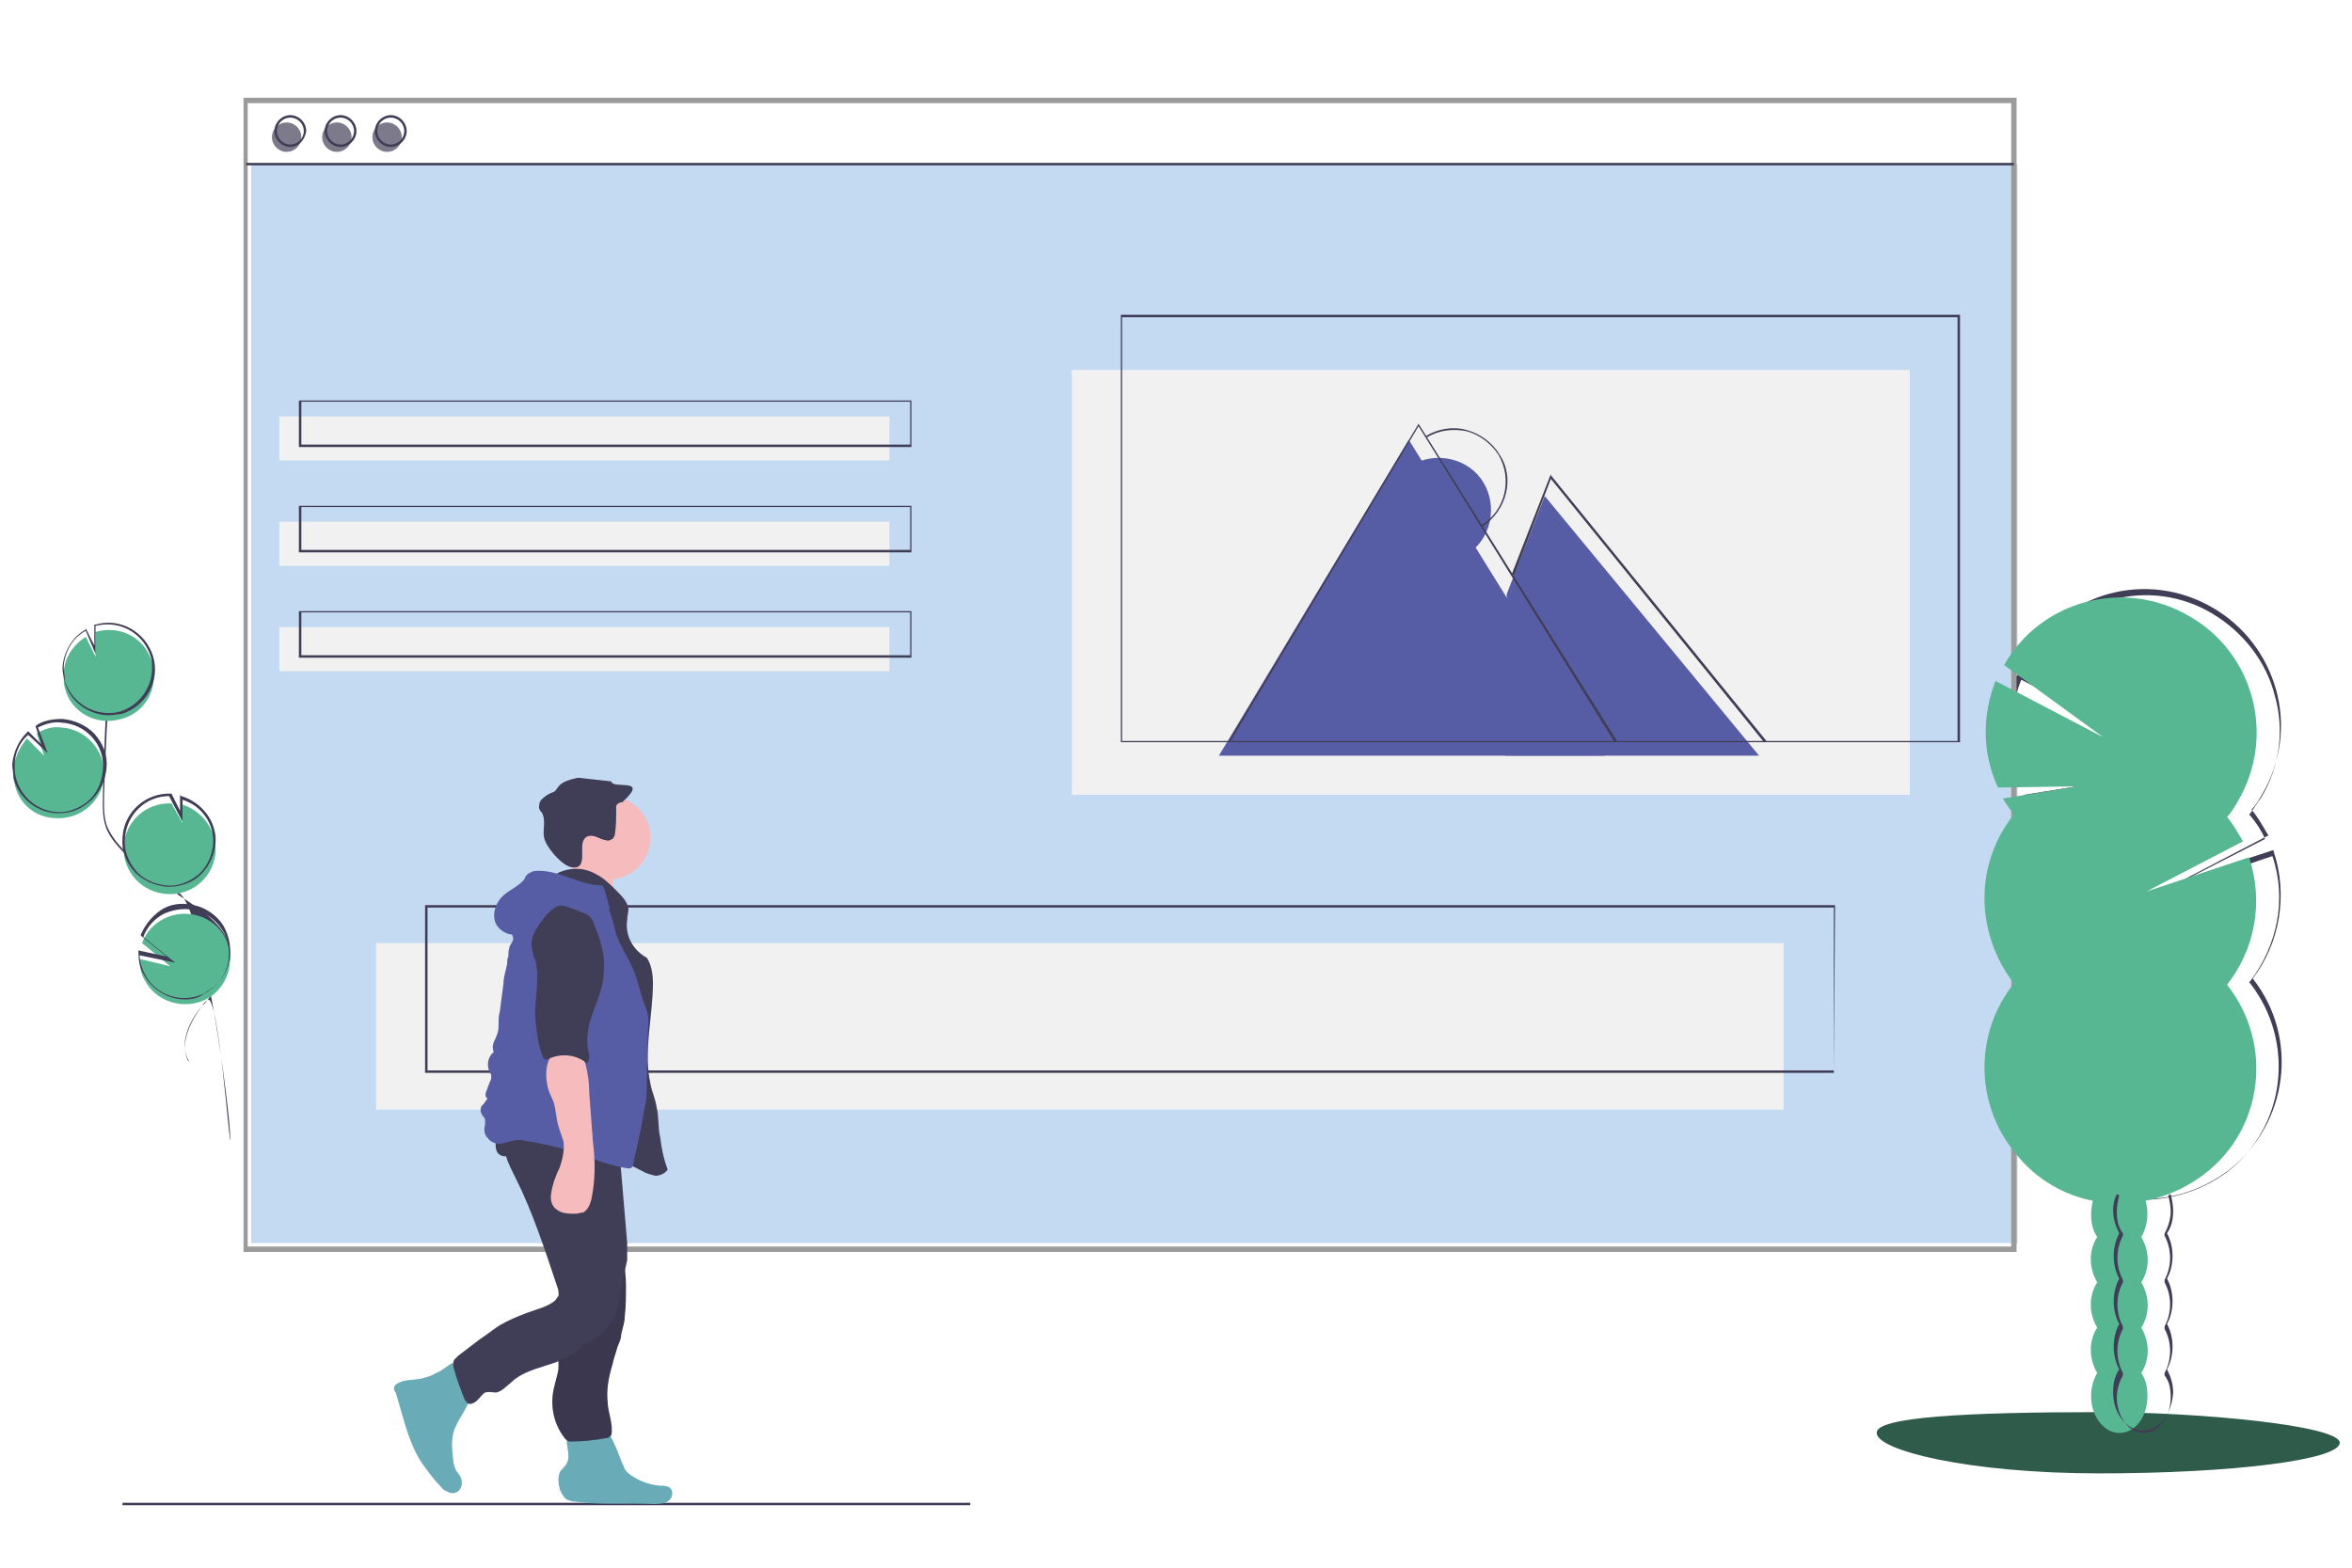 <?xml version="1.0" encoding="UTF-8"?>
<svg enable-background="new 0 0 192 128" version="1.1" viewBox="0 0 192 128" xml:space="preserve" xmlns="http://www.w3.org/2000/svg">
<style type="text/css">
	.st0{fill:#FFFFFF;}
	.st1{fill:#C3DAF2;}
	.st2{fill:#403D56;}
	.st3{fill:#69ABB7;}
	.st4{fill:#2E5B4A;}
	.st5{fill:#7D7B8B;}
	.st6{fill:#F1F1F1;}
	.st7{fill:#575DA5;}
	.st8{fill:#C3DAF2;stroke:#9C9B9B;stroke-width:0.24;stroke-miterlimit:10;}
	.st9{fill:#57B793;}
	.st10{fill:#F6BCBD;}
	.st11{opacity:0.1;enable-background:new    ;}
</style>
<rect class="st0" width="192" height="128"/>
<rect class="st1" x="20.5" y="13.4" width="144.2" height="88.1"/>
<rect class="st2" x="10" y="122.7" width="69.2" height=".2"/>
<path class="st3" d="m46.4 118.8c0 0.2 0 0.4-0.1 0.6-0.1 0.3-0.5 0.6-0.6 0.8-0.2 0.5-0.1 1 0 1.4 0.1 0.3 0.3 0.6 0.5 0.8 0.2 0.1 0.5 0.2 0.7 0.2 2.1 0.3 4.3 0.1 6.4 0.2 0.4 0 0.8 0 1.2-0.2 0.3-0.2 0.5-0.6 0.3-1-0.2-0.3-0.6-0.3-1-0.3-0.9-0.1-1.7-0.4-2.5-1-0.1-0.1-0.3-0.3-0.3-0.4-0.1-0.1-0.1-0.3-0.2-0.4-0.3-0.8-0.6-1.6-1-2.3-0.1-0.2-0.3-0.4-0.5-0.5-0.1-0.1-0.3-0.1-0.5-0.1-0.5-0.1-1.9-0.2-2.3 0.2-0.5 0.4-0.1 1.5-0.1 2z"/>
<path class="st4" d="m171.4 115.3c8.2 0 19.6 1.1 19.6 2.5s-8.8 2.5-19.6 2.5-18.2-1.9-18.2-3.3c-0.1-1.3 7.3-1.7 18.2-1.7z"/>

	<circle class="st5" cx="23.4" cy="11.2" r="1.2"/>
	<circle class="st5" cx="27.5" cy="11.2" r="1.2"/>
	<circle class="st5" cx="31.6" cy="11.2" r="1.2"/>
	<rect class="st6" x="30.7" y="77" width="114.9" height="13.6"/>
	<rect class="st6" x="87.5" y="30.2" width="68.4" height="34.7"/>
	<polyline class="st7" points="99.5 61.7 115 35.9 131 61.7"/>
	<polygon class="st7" points="123 48.5 126.1 40.5 143.6 61.7 122.9 61.7"/>
	<path class="st7" d="m119.7 45.3c2-1.2 2.6-3.9 1.4-5.9s-3.9-2.6-5.9-1.4"/>
	<path class="st2" d="m175 97.9c-0.5 0-0.9 0-1.3-0.1-3-0.3-5.6-1.9-7.5-4.2-3.2-4-3.2-9.7-0.1-13.7-3.1-4-3.1-9.7 0-13.7-0.3-0.4-0.6-0.8-0.8-1.2l-0.1-0.1 5-0.8-5.4 0.1v-0.1c-1.3-2.8-1.3-6-0.2-8.9l0.1-0.1 7.8 4-7.2-5.3 0.1-0.1c1.5-2.6 3.9-4.4 6.7-5.2 2.9-0.8 5.9-0.4 8.5 1.1s4.4 3.9 5.2 6.7c0.8 2.9 0.4 5.9-1.1 8.5-0.3 0.5-0.5 0.9-0.9 1.3 0.5 0.6 0.9 1.3 1.3 2l0.1 0.1-6.9 3.6 7.3-2.4v0.1c1.2 3.6 0.5 7.5-1.7 10.4 3.8 4.8 2.9 11.8-1.9 15.6-2.1 1.6-4.5 2.4-7 2.4zm-9.4-32.8c0.3 0.4 0.5 0.8 0.8 1.1l0.1 0.1-0.1 0.1c-3.1 4-3.1 9.6 0 13.6l0.1 0.1-0.1 0.1c-3.1 4-3.1 9.6 0 13.6 1.8 2.3 4.4 3.8 7.3 4.1s5.8-0.5 8.1-2.2c4.8-3.7 5.6-10.6 1.9-15.4l-0.1-0.1 0.1-0.1c2.2-2.9 3-6.7 1.8-10.2l-8.3 2.8-0.1-0.2 7.8-4c-0.3-0.7-0.7-1.3-1.2-1.9l-0.1-0.1 0.1-0.1c0.3-0.4 0.6-0.9 0.9-1.3 1.5-2.5 1.9-5.5 1.1-8.3-0.7-2.8-2.6-5.2-5.1-6.7s-5.5-1.9-8.3-1.1c-2.8 0.7-5.2 2.5-6.6 5l8.1 5.9-0.1 0.1-8.7-4.5c-1.1 2.7-1 5.8 0.2 8.5l6.5-0.1v0.1l-6.1 1.1z"/>
	<path class="st8" d="m164.5 102.1h-144.5v-94h144.5v94zm-144.4-0.2h144.2v-93.6h-144.2v93.6z"/>
	<rect class="st2" x="20.1" y="13.3" width="144.3" height=".2"/>
	<path class="st2" d="m23.7 12c-0.7 0-1.3-0.6-1.3-1.3s0.6-1.3 1.3-1.3 1.3 0.6 1.3 1.3c-0.1 0.7-0.6 1.3-1.3 1.3zm0-2.4c-0.6 0-1.1 0.5-1.1 1.1s0.5 1.1 1.1 1.1 1.1-0.5 1.1-1.1-0.5-1.1-1.1-1.1z"/>
	<path class="st2" d="m27.8 12c-0.7 0-1.3-0.6-1.3-1.3s0.6-1.3 1.3-1.3 1.3 0.6 1.3 1.3-0.6 1.3-1.3 1.3zm0-2.4c-0.6 0-1.1 0.5-1.1 1.1s0.5 1.1 1.1 1.1 1.1-0.5 1.1-1.1-0.5-1.1-1.1-1.1z"/>
	<path class="st2" d="m31.9 12c-0.7 0-1.3-0.6-1.3-1.3s0.6-1.3 1.3-1.3 1.3 0.6 1.3 1.3-0.6 1.3-1.3 1.3zm0-2.4c-0.6 0-1.1 0.5-1.1 1.1s0.5 1.1 1.1 1.1 1.1-0.5 1.1-1.1-0.5-1.1-1.1-1.1z"/>
	<rect class="st6" x="22.8" y="34" width="49.8" height="3.6"/>
	<rect class="st6" x="22.8" y="42.6" width="49.8" height="3.6"/>
	<rect class="st6" x="22.8" y="51.2" width="49.8" height="3.6"/>
	<path class="st2" d="m74.4 36.5h-50v-3.8h50v3.8zm-49.8-0.2h49.7v-3.5h-49.7v3.5z"/>
	<path class="st2" d="m74.4 45.1h-50v-3.8h50v3.8zm-49.8-0.2h49.7v-3.5h-49.7v3.5z"/>
	<path class="st2" d="m74.4 53.7h-50v-3.8h50v3.8zm-49.8-0.2h49.7v-3.5h-49.7v3.5z"/>
	<path class="st2" d="m160 60.6h-68.5v-34.9h68.5v34.9zm-68.4-0.1h68.2v-34.6h-68.2v34.6z"/>
	<path class="st2" d="m149.7 87.6h-115v-13.7h115.1l-0.1 13.7zm-114.8-0.2h114.8v-13.3h-114.8v13.3z"/>
	<polygon class="st2" points="131.8 60.6 115.8 34.8 100.4 60.6 100.3 60.5 115.8 34.6 132 60.5"/>
	<polygon class="st2" points="144 60.6 126.6 39.1 123.6 47 123.4 46.9 126.6 38.7 126.6 38.8 144.2 60.5"/>
	<path class="st2" d="m121 43-0.1-0.1c2-1.2 2.6-3.8 1.4-5.8-0.6-0.9-1.5-1.6-2.6-1.9-1.1-0.2-2.2-0.1-3.2 0.5l-0.1-0.1c1-0.6 2.2-0.8 3.3-0.5s2.1 1 2.7 2c1.3 1.9 0.6 4.6-1.4 5.9z"/>
	<path class="st9" d="m4.6 66.8c2.1 0.1 3.8-1.5 3.9-3.5s-1.5-3.8-3.5-3.9c-0.7-0.1-1.4 0.1-2 0.5l0.6 1.8-1.4-1.4c-0.6 0.7-1.1 1.7-1.1 2.7 0 0.4 0 0.7 0.1 1 0.3 1.6 1.7 2.8 3.4 2.8z"/>
	<path class="st2" d="m15.4 86.7c-0.9-1.6 0.4-3.6 1.1-4.6 0.1-0.1 0.2-0.3 0.4-0.4 0.9-1.2 1.9-2.4 1.9-3.8-0.1-2.2-2.2-3.5-4.2-4.8-0.1-0.1-0.2-0.2-0.4-0.2-1.5-0.9-2.9-2.1-4.1-3.3-0.5-0.5-1-1.1-1.3-1.7-0.5-1-0.4-2.1-0.4-3.1 0.1-3.4 0.2-6.8 0.5-10.2h0.1c-0.2 3.3-0.4 6.8-0.5 10.2 0 0.9-0.1 2.1 0.4 3 0.3 0.6 0.8 1.2 1.2 1.6 1.2 1.2 2.6 2.3 4.1 3.3 0.1 0.1 0.2 0.2 0.4 0.2 2 1.2 4.2 17.8 4.2 20.1 0 1.5-1-12.5-1.9-11.3-0.1 0.1-0.2 0.3-0.4 0.4-0.8 1-2 2.9-1.1 4.5v0.1z"/>
	<path class="st2" d="m4.8 66.4h-0.2c-1.7-0.1-3.1-1.3-3.5-2.9 0-0.4-0.1-0.7-0.1-1.1 0.1-1 0.5-1.9 1.2-2.6l0.1-0.1 1.1 1.1-0.5-1.5 0.1-0.1c0.6-0.4 1.4-0.5 2.1-0.5 1 0.1 1.9 0.5 2.6 1.2 0.7 0.8 1.1 1.7 1 2.8-0.1 1-0.5 1.9-1.2 2.6-0.9 0.8-1.7 1.1-2.7 1.1zm-2.5-6.4c-0.7 0.6-1.1 1.5-1.1 2.5 0 0.4 0 0.6 0.1 1 0.4 1.6 1.8 2.7 3.3 2.8 0.9 0.1 1.9-0.3 2.6-0.9s1.1-1.5 1.2-2.5c0.2-2.1-1.4-3.8-3.4-3.9-0.6-0.1-1.3 0.1-1.9 0.4l0.8 2.1-1.6-1.5z"/>
	<path class="st9" d="m5.2 55.1c0-1.3 0.7-2.4 1.8-3.1l0.8 1.6v-2c2-0.6 4.1 0.5 4.6 2.5 0.6 2-0.5 4.1-2.5 4.6-2 0.6-4.1-0.5-4.6-2.5-0.1-0.3-0.1-0.7-0.1-1.1z"/>
	<path class="st2" d="m8.9 58.4c-1.6 0-3.2-1.1-3.6-2.7-0.1-0.4-0.2-0.8-0.2-1.2 0.1-1.3 0.8-2.5 1.9-3.1v-0.1l0.7 1.4v-1.7h0.1c2-0.6 4.1 0.6 4.7 2.6s-0.6 4.1-2.6 4.7c-0.3 0-0.7 0.1-1 0.1zm-1.9-6.9c-1.1 0.6-1.7 1.7-1.8 2.9 0 0.4 0.1 0.8 0.1 1.2 0.6 1.9 2.6 3 4.5 2.5 1.9-0.6 3-2.6 2.5-4.5-0.6-1.9-2.5-3-4.5-2.5v2.3l-0.8-1.9z"/>
	<path class="st9" d="m13.7 73c2.1 0.1 3.8-1.5 3.9-3.5 0.1-1.7-1.1-3.3-2.7-3.8v1.5l-0.9-1.6c-2.1-0.1-3.8 1.5-3.9 3.5-0.1 2.1 1.5 3.8 3.6 3.9z"/>
	<path class="st2" d="m13.8 72.4h-0.2c-1-0.1-1.9-0.5-2.6-1.2-0.7-0.8-1.1-1.7-1-2.8 0.1-2.1 1.9-3.7 4-3.6l0.7 1.4v-1.3l0.1 0.1c1.7 0.5 2.9 2.1 2.8 3.8-0.1 1-0.5 1.9-1.2 2.6s-1.7 1-2.6 1zm0-7.4c-1.9 0-3.5 1.5-3.6 3.5-0.1 0.9 0.3 1.9 0.9 2.6s1.5 1.1 2.5 1.2c0.9 0.1 1.9-0.3 2.6-0.9s1.1-1.5 1.2-2.5c0.1-1.6-0.9-3.1-2.5-3.6v1.8l-1.1-2.1c0.1 0 0.1 0 0 0z"/>
	<path class="st9" d="m11.8 80c0.9 1.8 3.2 2.5 5 1.6s2.5-3.2 1.6-5-3.2-2.5-5-1.6c-0.8 0.4-1.5 1.1-1.8 2l2.3 1.9-2.5-0.6c0 0.6 0.1 1.2 0.4 1.7z"/>
	<path class="st2" d="m15.1 81.6c-1.4 0-2.7-0.8-3.4-2.1-0.3-0.5-0.4-1.1-0.4-1.8v-0.1l2.3 0.5-2.1-1.7v-0.1c0.4-0.9 1-1.6 1.8-2.1 0.9-0.5 1.9-0.5 2.9-0.2 0.9 0.3 1.8 1 2.2 1.9 0.9 1.9 0.2 4.2-1.6 5.1-0.5 0.5-1.1 0.6-1.7 0.6zm-3.7-3.6c0 0.5 0.2 1.1 0.4 1.5 0.9 1.8 3.1 2.5 4.9 1.6s2.5-3.1 1.6-4.9c-0.5-0.9-1.2-1.5-2.1-1.8s-1.9-0.2-2.8 0.2c-0.8 0.4-1.4 1.1-1.7 1.9l2.6 2.1-2.9-0.6z"/>
	<path class="st3" d="m35.6 112.1c-0.3 0.2-0.6 0.3-1 0.4-0.6 0.2-1.2 0.1-1.8 0.3-0.3 0.1-0.5 0.2-0.6 0.4s0 0.4 0.1 0.5c0.6 1.9 1 4 2.1 5.7 0.5 0.7 1 1.4 1.6 2 0.2 0.3 0.5 0.4 0.8 0.5 0.5 0.1 0.9-0.3 0.9-0.8 0-0.1 0-0.3-0.1-0.5s-0.3-0.4-0.4-0.6c-0.1-0.3-0.2-0.5-0.2-0.8-0.1-0.8-0.2-1.7 0.1-2.5 0.2-0.5 0.5-1 0.8-1.5s0.5-1 0.5-1.5c-0.1-0.4-0.2-0.7-0.5-1-0.2-0.3-0.6-1.2-1-1.4-0.1 0-0.9 0.7-1.3 0.8z"/>
	<circle class="st10" cx="49.7" cy="68.4" r="3.4"/>
	<path class="st10" d="m46.6 71.2c-0.2 0.6-0.6 1-1 1.4l4.6 1c-0.2-0.7-0.2-1.4-0.1-2.1 0.1-0.2 0.1-0.3 0-0.5-0.1-0.3-0.5-0.5-0.8-0.6-0.8-0.2-1.6-0.3-2.4-0.6-0.1 0.3-0.1 0.9-0.3 1.4z"/>
	<path class="st2" d="m45.5 71.3c1-0.5 2.2-0.5 3.2 0.1 0.6 0.3 1.1 0.8 1.6 1.3s0.9 0.9 1 1.5c0 0.3-0.1 0.6-0.1 0.9-0.2 1.3 0.5 2.5 1.6 3.1 0.4 0.6 0.5 1.4 0.5 2.1 0 2.7-0.8 5.5-0.2 8.2 0.1 0.6 0.4 1.2 0.5 1.9 0.2 0.8 0.1 1.7 0.3 2.5 0.1 0.9 0.3 1.8 0.6 2.6-0.2 0.3-0.6 0.5-1 0.5-0.4-0.1-0.8-0.2-1.1-0.4-1.7-0.8-3.2-1.9-4.8-2.6-1.2-0.5-2.3-0.8-3.4-1.3s-2.1-1.4-2.5-2.6c-0.1-0.5-0.2-1-0.2-1.5-0.1-2.3-0.1-4.5 0.5-6.6 0.5-1.9 1.2-3.7 1.4-5.7 0.1-0.6 0.1-1.3 0.4-1.9 0.3-1.1 1.3-1.3 1.7-2.1z"/>
	<path class="st2" d="m47.2 63.5c-2 0.4-1.5 1-2.1 1.2-0.3 0.1-0.6 0.3-0.8 0.5-0.3 0.2-0.3 0.6-0.3 0.8 0.1 0.1 0.1 0.3 0.2 0.3 0.4 0.6 0.1 1.4 0.2 2 0.1 0.8 1.4 2.3 2.2 2.5 1.5 0.3 0.6-1.7 1.1-2.3 0.2-0.3 0.6-0.3 0.9-0.2s0.6 0.3 0.9 0.3c0.1 0.1 0.3 0 0.5-0.1 0.1-0.1 0.2-0.3 0.2-0.4 0.1-0.6 0.1-1.4 0.1-2v-0.3c0.1-0.2 0.3-0.3 0.5-0.3 2.3-2.1-0.8-1-0.9-1.7"/>
	<path class="st2" d="m45.8 105.8c0.1 0.6 0.2 1.2 0.2 1.9-0.1 0.9-0.4 1.7-0.4 2.6-0.1 0.6 0.1 1.3-0.1 1.9l-0.3 1.2c-0.3 1.4 0 2.8 0.8 3.9 0.1 0.1 0.1 0.2 0.3 0.3 0.1 0.1 0.2 0.1 0.3 0.1 1 0 1.9-0.1 3-0.3 0.1 0 0.1-0.1 0.2-0.1 0-0.1 0.1-0.1 0.1-0.1 0.2-0.9-0.3-1.9-0.3-2.8-0.1-1 0.1-2 0.4-3 0.1-0.5 0.3-1 0.4-1.4 0.1-0.3 0.3-0.6 0.3-1 0.1-0.5 0.3-1 0.3-1.5 0.1-0.8 0.1-1.7 0.1-2.5s-0.1-1.5-0.2-2.3c-0.2-1-0.6-1.9-1.1-2.8-0.3 0.1-0.5 0.2-0.6 0.3-0.6 0.4-1.2 0.7-1.8 1-0.4 0.2-1.2 0.3-1.5 0.7s-0.1 1.2-0.1 1.7c-0.1 0.7-0.1 1.4 0 2.2z"/>
	<path class="st11" d="m45.8 105.8c0.1 0.6 0.2 1.2 0.2 1.9-0.1 0.9-0.4 1.7-0.4 2.6-0.1 0.6 0.1 1.3-0.1 1.9l-0.3 1.2c-0.3 1.4 0 2.8 0.8 3.9 0.1 0.1 0.1 0.2 0.3 0.3 0.1 0.1 0.2 0.1 0.3 0.1 1 0 1.9-0.1 3-0.3 0.1 0 0.1-0.1 0.2-0.1 0-0.1 0.1-0.1 0.1-0.1 0.2-0.9-0.3-1.9-0.3-2.8-0.1-1 0.1-2 0.4-3 0.1-0.5 0.3-1 0.4-1.4 0.1-0.3 0.3-0.6 0.3-1 0.1-0.5 0.3-1 0.3-1.5 0.1-0.8 0.1-1.7 0.1-2.5s-0.1-1.5-0.2-2.3c-0.2-1-0.6-1.9-1.1-2.8-0.3 0.1-0.5 0.2-0.6 0.3-0.6 0.4-1.2 0.7-1.8 1-0.4 0.2-1.2 0.3-1.5 0.7s-0.1 1.2-0.1 1.7c-0.1 0.7-0.1 1.4 0 2.2z"/>
	<path class="st2" d="m41.3 92.5c-0.5 1.2 0.2 2.5 0.8 3.7 1.4 2.8 2.4 5.9 3.4 8.9 0.1 0.2 0.1 0.5 0.1 0.7-0.1 0.1-0.2 0.3-0.3 0.4-0.6 0.5-1.5 0.7-2.3 1s-1.5 0.6-2.2 1c-0.6 0.4-1.1 0.8-1.7 1.2l-1.7 1.3-0.3 0.3c-0.2 0.3-0.1 0.6 0 0.9 0.2 0.8 0.5 1.5 0.8 2.3 0.1 0.2 0.2 0.3 0.3 0.4 0.3 0.1 0.6-0.1 0.8-0.3s0.4-0.5 0.6-0.6c0.3-0.1 0.6 0 0.9 0 0.5-0.1 0.8-0.5 1.2-0.8 1.4-1.4 3.9-1.3 5.4-2.6 0.3-0.2 0.5-0.4 0.7-0.6 0.3-0.1 0.6-0.3 0.8-0.4 0.8-0.5 1.4-1.3 1.7-2.2s0.4-1.9 0.6-2.8c0.1-0.5 0.2-1 0.3-1.4v-1.4l-0.6-7.1c-0.1-0.6-0.1-1.2-0.2-1.7-1.7 0.1-3.4 0.1-5.1 0.1-1.4 0.1-2.7 0.1-4-0.3z"/>
	<path class="st2" d="m40.6 94.1c0.3 0.4 0.8 0.4 1.2 0.1s0.7-0.5 1.1-0.8c0.5-0.3 1.2-0.3 1.7-0.3 0.9 0 1.9 0.1 2.8 0.3 0.9 0.3 1.8 0.8 2.8 0.6 0.2 0 0.3-0.1 0.5-0.2 0.1-0.1 0.1-0.2 0.1-0.3v-0.8c0-0.1 0-0.3-0.1-0.5l-0.3-0.3c-1.4-0.6-2.9-0.8-4.5-0.8-0.8 0-1.5-0.1-2.3-0.1-0.6 0-1.4-0.1-2.1 0.1-0.8 0.6-1.3 2.3-0.9 3z"/>
	<path class="st7" d="m49.2 72.3c-1.8 0-3.4-1.2-5.2-1.2-0.2 0-0.5 0-0.6 0.1-0.3 0.1-0.5 0.3-0.6 0.6-0.5 0.6-1.3 0.9-1.8 1.4s-0.8 1.3-0.6 2 1 1.2 1.7 1.1c0.3-0.9 0.9-1.7 1.7-2.3 0.4-0.3 0.8-0.5 1.3-0.7 0.8-0.4 1.7-0.7 2.5-0.5 0.3 0.1 0.6 0.3 0.8 0.5l1.4 1c-0.2-0.7-0.3-1.4-0.6-2z"/>
	<path class="st7" d="m41.8 75.6c-0.3 0.3 0.1 0.7 0.1 1.1-0.1 0.3-0.3 0.5-0.3 0.6-0.1 0.3-0.1 0.5-0.1 0.8-0.1 0.2-0.1 0.4-0.1 0.6-0.1 0.5-0.3 1.1-0.3 1.6l-0.3 2.3c-0.1 0.3-0.1 0.7-0.1 1s0 0.5-0.1 0.8-0.2 0.5-0.3 0.7c-0.1 0.3-0.1 0.5 0 0.8-0.5 0.4-0.6 1.1-0.3 1.7 0.1 0.1 0.1 0.2 0.1 0.3s0 0.3-0.1 0.4l-0.3 0.8c-0.1 0.2-0.1 0.5 0.1 0.6-0.2 0.2-0.3 0.5-0.5 0.6-0.1 0.3-0.1 0.5 0.1 0.8 0.1 0.1 0.1 0.1 0.2 0.3v0.4c-0.1 0.4-0.1 0.8 0.2 1.1 0.2 0.3 0.6 0.5 1 0.5 0.6-0.1 1.2-0.4 1.8-0.3 1.4 0.2 2.7 0.5 4.1 0.9 1.5 0.5 3 1.2 4.6 1.4 0.1 0 0.2 0 0.3-0.1s0.1-0.2 0.1-0.3l0.5-2.3c0.2-0.8 0.3-1.7 0.5-2.6 0.1-0.6 0.1-1.1 0.1-1.7l0.1-4.5c0.1-0.6 0-1.3-0.3-1.9l-0.7-2.3c-0.4-1.3-1.4-2.5-1.7-3.8-0.2-0.8-0.4-1.7-1-2.5-0.8-1-2.3-1.1-3.5-0.9-0.6 0.1-1.1 0.2-1.6 0.5-0.6 0.3-1 0.8-1.4 1.4-0.2 0.5-0.5 0.8-0.9 1.2z"/>
	<path class="st10" d="m44.7 88.7c0.1 0.5 0.3 0.8 0.5 1.3 0.2 0.7 0.2 1.5 0.5 2.3l0.3 0.9c0.1 0.7-0.1 1.5-0.3 2.1-0.3 0.6-0.6 1.4-0.7 2.1-0.1 0.5 0 1.1 0.5 1.4 0.4 0.3 1 0.3 1.5 0.3 0.2 0 0.4-0.1 0.6-0.1 0.4-0.2 0.6-0.7 0.7-1.2 0.3-1.5 0.3-3 0.1-4.6l-0.3-4c0-0.8-0.1-1.5-0.3-2.3-0.1-0.3-0.3-0.8-0.5-1-0.3-0.2-1-0.2-1.2-0.2-1.7 0.1-1.6 2.1-1.4 3z"/>
	<path class="st2" d="m46.2 74c-0.3-0.1-0.6-0.1-0.9 0.1s-0.5 0.4-0.7 0.6c-0.6 0.8-1.3 1.6-1.2 2.6 0.1 0.4 0.1 0.7 0.3 1.1 0.4 1.5-0.1 3.2 0 4.8 0.1 0.9 0.2 1.9 0.5 2.8 0.1 0.2 0.1 0.4 0.3 0.5 0.1 0 0.3 0 0.4-0.1 1-0.4 2.1-0.3 3 0.4 0.3-0.2 0.2-0.8 0.1-1.1-0.2-1.1 0.1-2.3 0.5-3.3s0.8-2.1 0.8-3.2c0.1-1.3-0.3-2.5-0.8-3.7-0.1-0.5-0.5-0.9-1-1-0.4-0.2-0.8-0.3-1.3-0.5z"/>
	<path class="st9" d="m170.9 97.8c-0.1 0.4-0.2 0.9-0.2 1.3 0 0.7 0.1 1.3 0.5 1.9-0.7 1.1-0.7 2.5 0 3.7-0.7 1.1-0.7 2.5 0 3.7-0.7 1.1-0.7 2.5 0 3.7-0.3 0.5-0.5 1.2-0.5 1.9 0 1.7 1.1 3 2.3 3 1.3 0 2.3-1.3 2.3-3 0-0.7-0.1-1.3-0.5-1.9 0.7-1.1 0.7-2.5 0-3.7 0.7-1.1 0.7-2.5 0-3.7 0.7-1.1 0.7-2.5 0-3.7 0.3-0.5 0.5-1.2 0.5-1.9 0-0.5-0.1-0.9-0.2-1.3"/>
	<path class="st9" d="m164.4 66.5c-0.3-0.4-0.6-0.8-0.9-1.3l6.1-1-6.5 0.1c-1.3-2.8-1.3-5.9-0.2-8.7l8.8 4.6-8.1-5.9c3-5.3 9.8-7.1 15.1-4 5.3 3 7.1 9.8 4 15.1-0.3 0.5-0.5 0.9-0.9 1.3 0.5 0.6 0.9 1.3 1.3 2l-7.9 4.1 8.4-2.8c1.2 3.6 0.5 7.5-1.8 10.4 3.8 4.8 3 11.8-1.9 15.5s-11.8 3-15.5-1.9c-3.2-4-3.2-9.7 0-13.7-3.2-4.2-3.2-9.8 0-13.8z"/>
	<path class="st2" d="m174.9 116.8c-1.3 0-2.4-1.4-2.4-3.1 0-0.7 0.1-1.3 0.5-1.9-0.6-1.1-0.6-2.6 0-3.7-0.6-1.1-0.6-2.6 0-3.7-0.6-1.1-0.6-2.6 0-3.7-0.3-0.6-0.5-1.2-0.5-1.9 0-0.5 0.1-0.9 0.3-1.3l0.2 0.1c-0.1 0.4-0.2 0.9-0.2 1.3 0 0.7 0.1 1.3 0.5 1.8v0.2c-0.6 1.1-0.6 2.5 0 3.6v0.2c-0.6 1.1-0.6 2.5 0 3.6v0.2c-0.6 1.1-0.6 2.5 0 3.6v0.2c-0.3 0.5-0.5 1.2-0.5 1.8 0 1.6 1 2.9 2.2 2.9s2.2-1.3 2.2-2.9c0-0.7-0.1-1.3-0.5-1.8v-0.2c0.6-1.1 0.6-2.5 0-3.6v-0.2c0.6-1.1 0.6-2.5 0-3.6v-0.2c0.6-1.1 0.6-2.5 0-3.6v-0.2c0.3-0.5 0.5-1.2 0.5-1.8 0-0.4-0.1-0.9-0.2-1.3l0.2-0.1c0.1 0.4 0.2 0.9 0.2 1.3 0 0.7-0.1 1.3-0.5 1.9 0.6 1.1 0.6 2.6 0 3.7 0.6 1.1 0.6 2.6 0 3.7 0.6 1.1 0.6 2.6 0 3.7 0.3 0.6 0.5 1.2 0.5 1.9-0.1 1.7-1.1 3.1-2.5 3.1z"/>

</svg>
